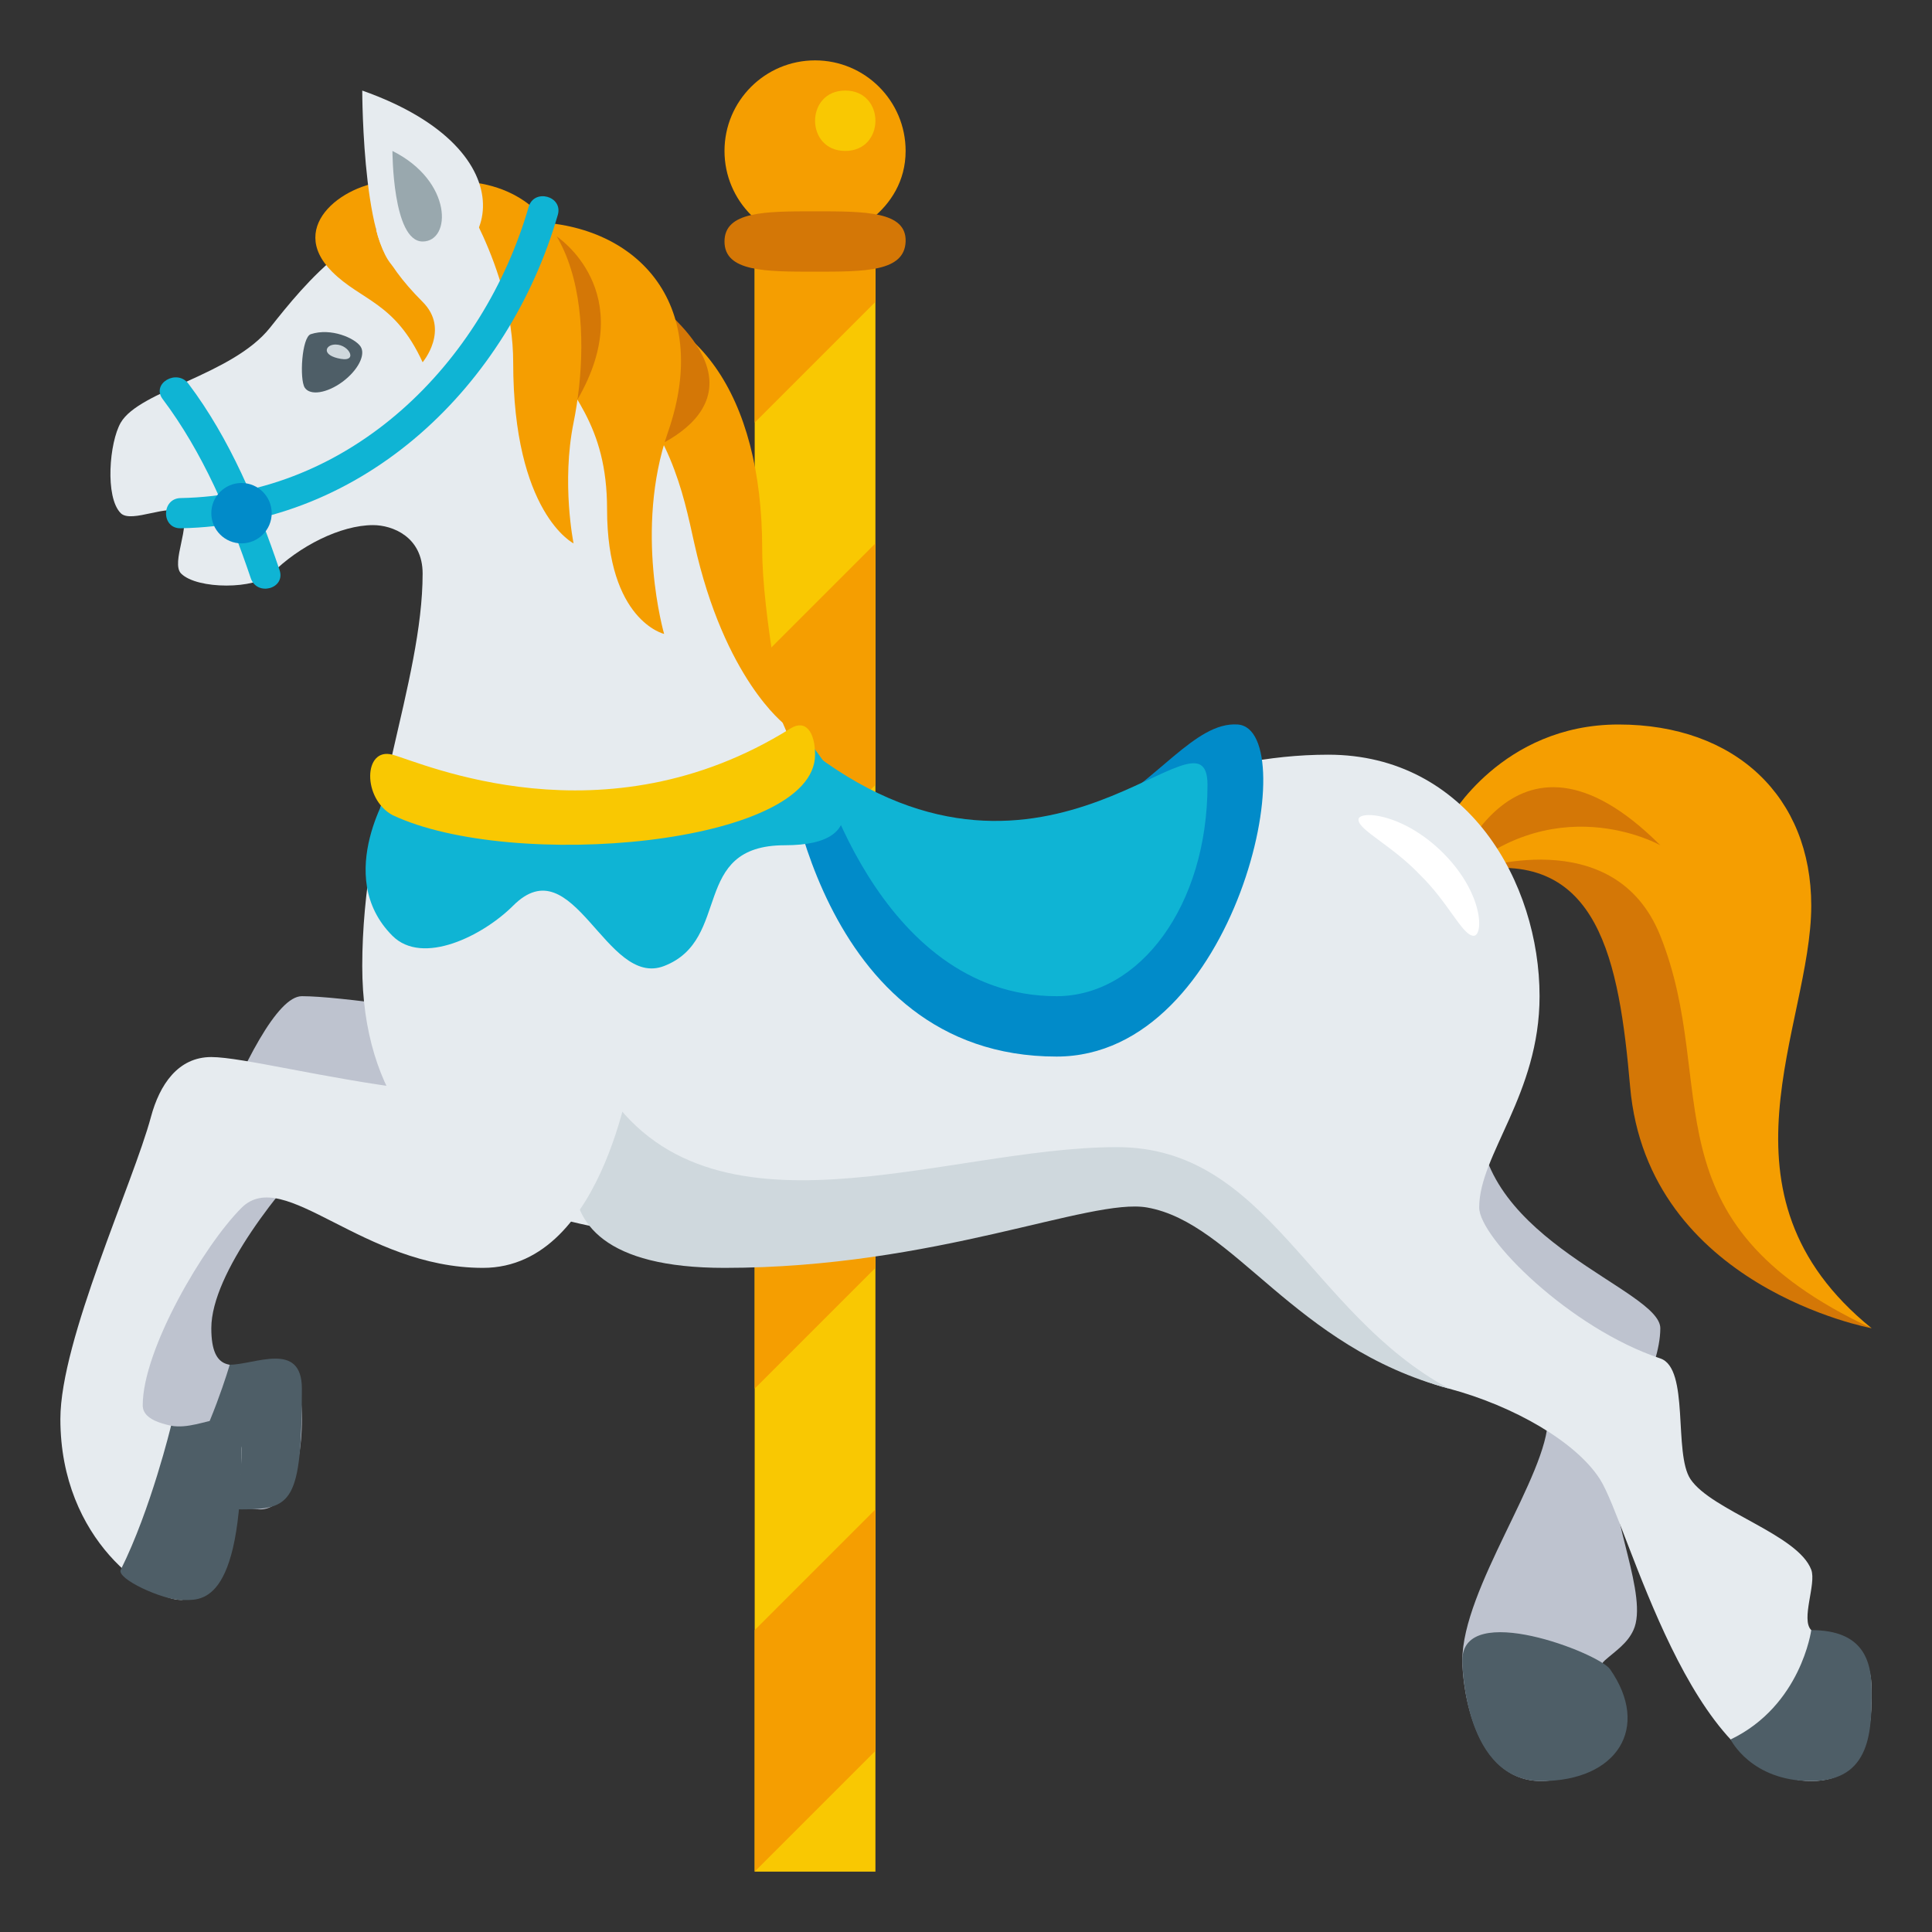 <?xml version="1.0" encoding="utf-8"?>
<!-- Generator: Adobe Illustrator 16.2.0, SVG Export Plug-In . SVG Version: 6.00 Build 0)  -->
<!DOCTYPE svg PUBLIC "-//W3C//DTD SVG 1.1//EN" "http://www.w3.org/Graphics/SVG/1.1/DTD/svg11.dtd">
<svg version="1.1" id="Layer_1" xmlns="http://www.w3.org/2000/svg" xmlns:xlink="http://www.w3.org/1999/xlink" x="0px" y="0px"
	 width="64px" height="64px" viewBox="0 0 64 64" enable-background="new 0 0 64 64" xml:space="preserve">
<rect x="0" y="0" width="64" height="64" fill="#333333" stroke="none"/>
<path fill="#BEC3CF" d="M49,37c-4.523,4.523,2.276,10,2.276,10c0,1.854-2.834,5.625-2.834,8c0,0.958,0.411,4,2.616,4
	c0.765,0,1.546-0.405,2.107-1c1.89-2-0.725-2.357,0-3c0.354-0.313,0.741-0.555,0.944-1c0.514-1.109-0.822-3.829-0.582-5.025
	C53.774,47.268,55,45.378,55,44C55,42.712,49,41.125,49,37z"/>
<rect x="25" y="5" fill="#F9C802" width="4" height="57"/>
<path fill="#F59E01" d="M60,30c0-3.601-2.509-6-6.384-6S48,27.144,48,27.144V29c4.89-1.31,6.612,1.574,7,6c0.581,6.641,7,9,7,9
	C56.505,39.55,60,34,60,30z"/>
<path fill="#D47706" d="M55,31c2,5-0.625,9.438,7,13c0,0-7.419-1.359-8-8c-0.366-4.182-1.037-7.874-5.233-7.164
	C48.767,28.836,53.469,27.172,55,31z"/>
<path fill="#BEC3CF" d="M23.5,35.018c0,0-11.014-2.018-13.5-2.018c-1.613,0-4.563,8.848-5.346,12.001C3.678,48.93,7.629,50,8.622,50
	C9.344,50,10,48.996,10,47c0-4-3,0-3-3c0-1.841,2.359-4.729,3.605-5.985L23.5,35.018z"/>
<path fill="#4E5E67" d="M7.61,45.208c0,0-0.613,2.126-1.61,3.792c-0.151,0.253,1.188,1,2,1c1.656,0,2-0.219,2-4
	C10,44.406,8.438,45.208,7.61,45.208z"/>
<polygon fill="#F59E01" points="25,8 25,14 29,10 29,8 "/>
<polygon fill="#F59E01" points="25,22 25,30 29,26 29,18 "/>
<polygon fill="#F59E01" points="25,38 25,46 29,42 29,34 "/>
<path fill="#D47706" d="M55,28c0,0-3.624-2.048-7,1.328C48,29.328,50,23,55,28z"/>
<path fill="#E6EBEF" d="M55,45c0.978,0.326,0.427,3.144,1,4c0.695,1.039,3.562,1.829,4,3c0.176,0.469-0.354,1.646,0,2s2,0,2,2
	c0,1,0,3-2,3c-4,0-6.042-8.5-7-10c-0.785-1.229-2.84-2.421-5-3c-5.151-1.38-7.055-7-10-7c-3.5,0-8.833,2-14,2
	c-2.833,0-12-0.183-12-9c0-5,2-9.438,2-13c0-1.219-1-1.605-1.64-1.605c-1.079,0-2.454,0.699-3.36,1.605c-0.53,0.53-2.47,0.53-3,0
	c-0.354-0.354,0.354-1.646,0-2s-1.646,0.354-2,0c-0.53-0.53-0.376-2.352,0-3c0.621-1.069,3.696-1.574,4.946-3.146
	C10.121,9.377,12,7,15,7c7.5,0,8.932,9.715,10,14c1.209,4.852,3,8,9,7c2.563-1.281,6-3,10-3c4.625,0,7,4.25,7,8c0,3.25-2,5.25-2,7
	C49,41,52,44,55,45z"/>
<path fill="#F59E01" d="M25.249,18.199C25.249,13.024,23,10,19.558,10L20,12c2.221,2.221,2.615,4.266,3,6c1,4.5,3,6,3,6
	S25.249,20.342,25.249,18.199z"/>
<path fill="#4E5E67" d="M11.944,11.479c-0.181-0.273-0.975-0.631-1.649-0.409c-0.3,0.1-0.379,1.499-0.199,1.773
	c0.181,0.272,0.738,0.181,1.248-0.194C11.854,12.271,12.125,11.752,11.944,11.479z"/>
<path fill="#D47706" d="M21.714,10L21,15.083C21,15.083,26.118,13.599,21.714,10z"/>
<path fill="#F59E01" d="M22.128,14.313c1.503-4.328-1.128-6.96-4.656-6.96c0,0-0.644,1.953,0.467,3.978
	c0.942,1.72,2.171,2.705,2.171,5.542C20.111,20.563,22,21,22,21S21,17.563,22.128,14.313z"/>
<path fill="#D47706" d="M18.438,7.829c0,0,2.777,1.816,0.69,5.41C19.129,13.239,18.438,11.741,18.438,7.829z"/>
<path fill="#F59E01" d="M17,12c0-3.147-2-6-2-6c4.503,0,4.59,5.079,4,8c-0.406,2.006,0,4,0,4S17,17,17,12z"/>
<path fill="#F59E01" d="M13,6c-1.5,0-3.553,1.447-2,3c0.969,0.969,2.083,1,3,3c0,0,0.917-1.083,0-2C11.177,7.177,13,6,13,6z"/>
<path fill="#E6EBEF" d="M12,3c0,0,0,6,1.418,6C16.521,9,17.67,5,12,3z"/>
<path fill="#0FB4D4" d="M5.984,17.5c6.109-0.112,10.863-4.753,12.494-10.381c0.18-0.622-0.786-0.885-0.965-0.266
	c-1.506,5.191-5.88,9.542-11.529,9.646C5.339,16.511,5.338,17.512,5.984,17.5L5.984,17.5z"/>
<path fill="#018BC9" d="M26,24.997c0,0,1,10.003,9,10.003c6,0,8.23-10.844,6-11C38.179,23.803,36,32,26,24.997z"/>
<path fill="#0FB4D4" d="M27,25c0,0,2,8,8,8c2.75,0,5-3,5-7C40,23,34.718,30.765,27,25z"/>
<path fill="#0FB4D4" d="M5.389,13.221c1.316,1.747,2.222,3.866,2.918,5.932c0.206,0.611,1.162,0.349,0.954-0.268
	c-0.724-2.149-1.649-4.357-3.018-6.173C5.86,12.204,5,12.705,5.389,13.221L5.389,13.221z"/>
<circle fill="#018BC9" cx="8" cy="17" r="1"/>
<path fill="#CFD8DD" d="M37,38c5,0,6.375,5.5,11,8c-5.151-1.38-7.1-5.488-10-6c-1.888-0.333-7,2-14,2c-8,0-4-6-4-6
	C23.502,41.5,31.286,38,37,38z"/>
<path fill="#F59E01" d="M27,2c-1.657,0-3,1.343-3,3s1.343,3,3,3c1,0,3-1,3-3C30,3.343,28.657,2,27,2z"/>
<path fill="#0FB4D4" d="M26.667,24.417C26.667,24.417,21,30,13,26c0,0-2,3,0,5c1,1,3,0,4-1c2-2,3.067,2.748,5,2
	c2.262-0.875,0.838-4,4-4C29,28,28,26,26.667,24.417z"/>
<path fill="#F9C802" d="M26.185,24.132C20,28,13.966,25.259,13,25s-1,1.458,0,2c3.958,1.875,14,1,14-2
	C27,24.262,26.695,23.813,26.185,24.132z"/>
<path fill="#99A8AE" d="M13,5c0,0,0,3,1,3C14.958,8,15,6,13,5z"/>
<path fill="#CFD8DD" d="M11.024,11.422c-0.261,0.049-0.35,0.358,0.266,0.466C11.905,11.996,11.515,11.33,11.024,11.422z"/>
<polygon fill="#F59E01" points="25,54 25,62 29,58 29,50 "/>
<path fill="#4E5E67" d="M60,54c0,0-0.336,2.5-2.671,3.622C57.329,57.622,58,59,60,59s2-1.707,2-3C62,55,61.708,54,60,54z"/>
<path fill="#4E5E67" d="M53.333,55.292C52.963,54.764,48.442,53,48.442,55c0,0.229,0.092,4,2.616,4S54.686,57.223,53.333,55.292z"/>
<path fill="#D47706" d="M27,7c-1.657,0-3,0-3,1s1.343,1,3,1s2.965,0,3-1C30.035,7,28.657,7,27,7z"/>
<path fill="#E6EBEF" d="M21,35c0,0-0.875,7-5,7c-4,0-6.586-3.401-8-1.988c-1.257,1.256-3.272,4.697-3.272,6.539
	C4.728,47.63,8,47.108,8,48.004C8,51.125,6.625,53,6,53c-1,0-4-1.943-4-5.994C2,44.396,4.418,39.172,5,37
	c0.286-1.066,0.896-1.984,2-1.984C9,35.016,18.125,37.875,21,35z"/>
<path fill="#4E5E67" d="M5.667,47.228C5.667,47.228,5,50,4,52c-0.151,0.303,1.396,1,2,1s2,0.297,2-4.996
	C8,46.197,6.75,47.434,5.667,47.228z"/>
<path fill="#FFFFFF" d="M47.828,28.279c-1.38-1.393-2.919-1.449-2.823-1.097c0.048,0.338,1.138,0.854,2.022,1.786
	c0.925,0.898,1.389,1.953,1.746,2.025C49.143,31.11,49.207,29.677,47.828,28.279z"/>
<path fill="#F9C802" d="M28,3c-1.333,0-1.333,2,0,2S29.333,3,28,3z"/>
</svg>
